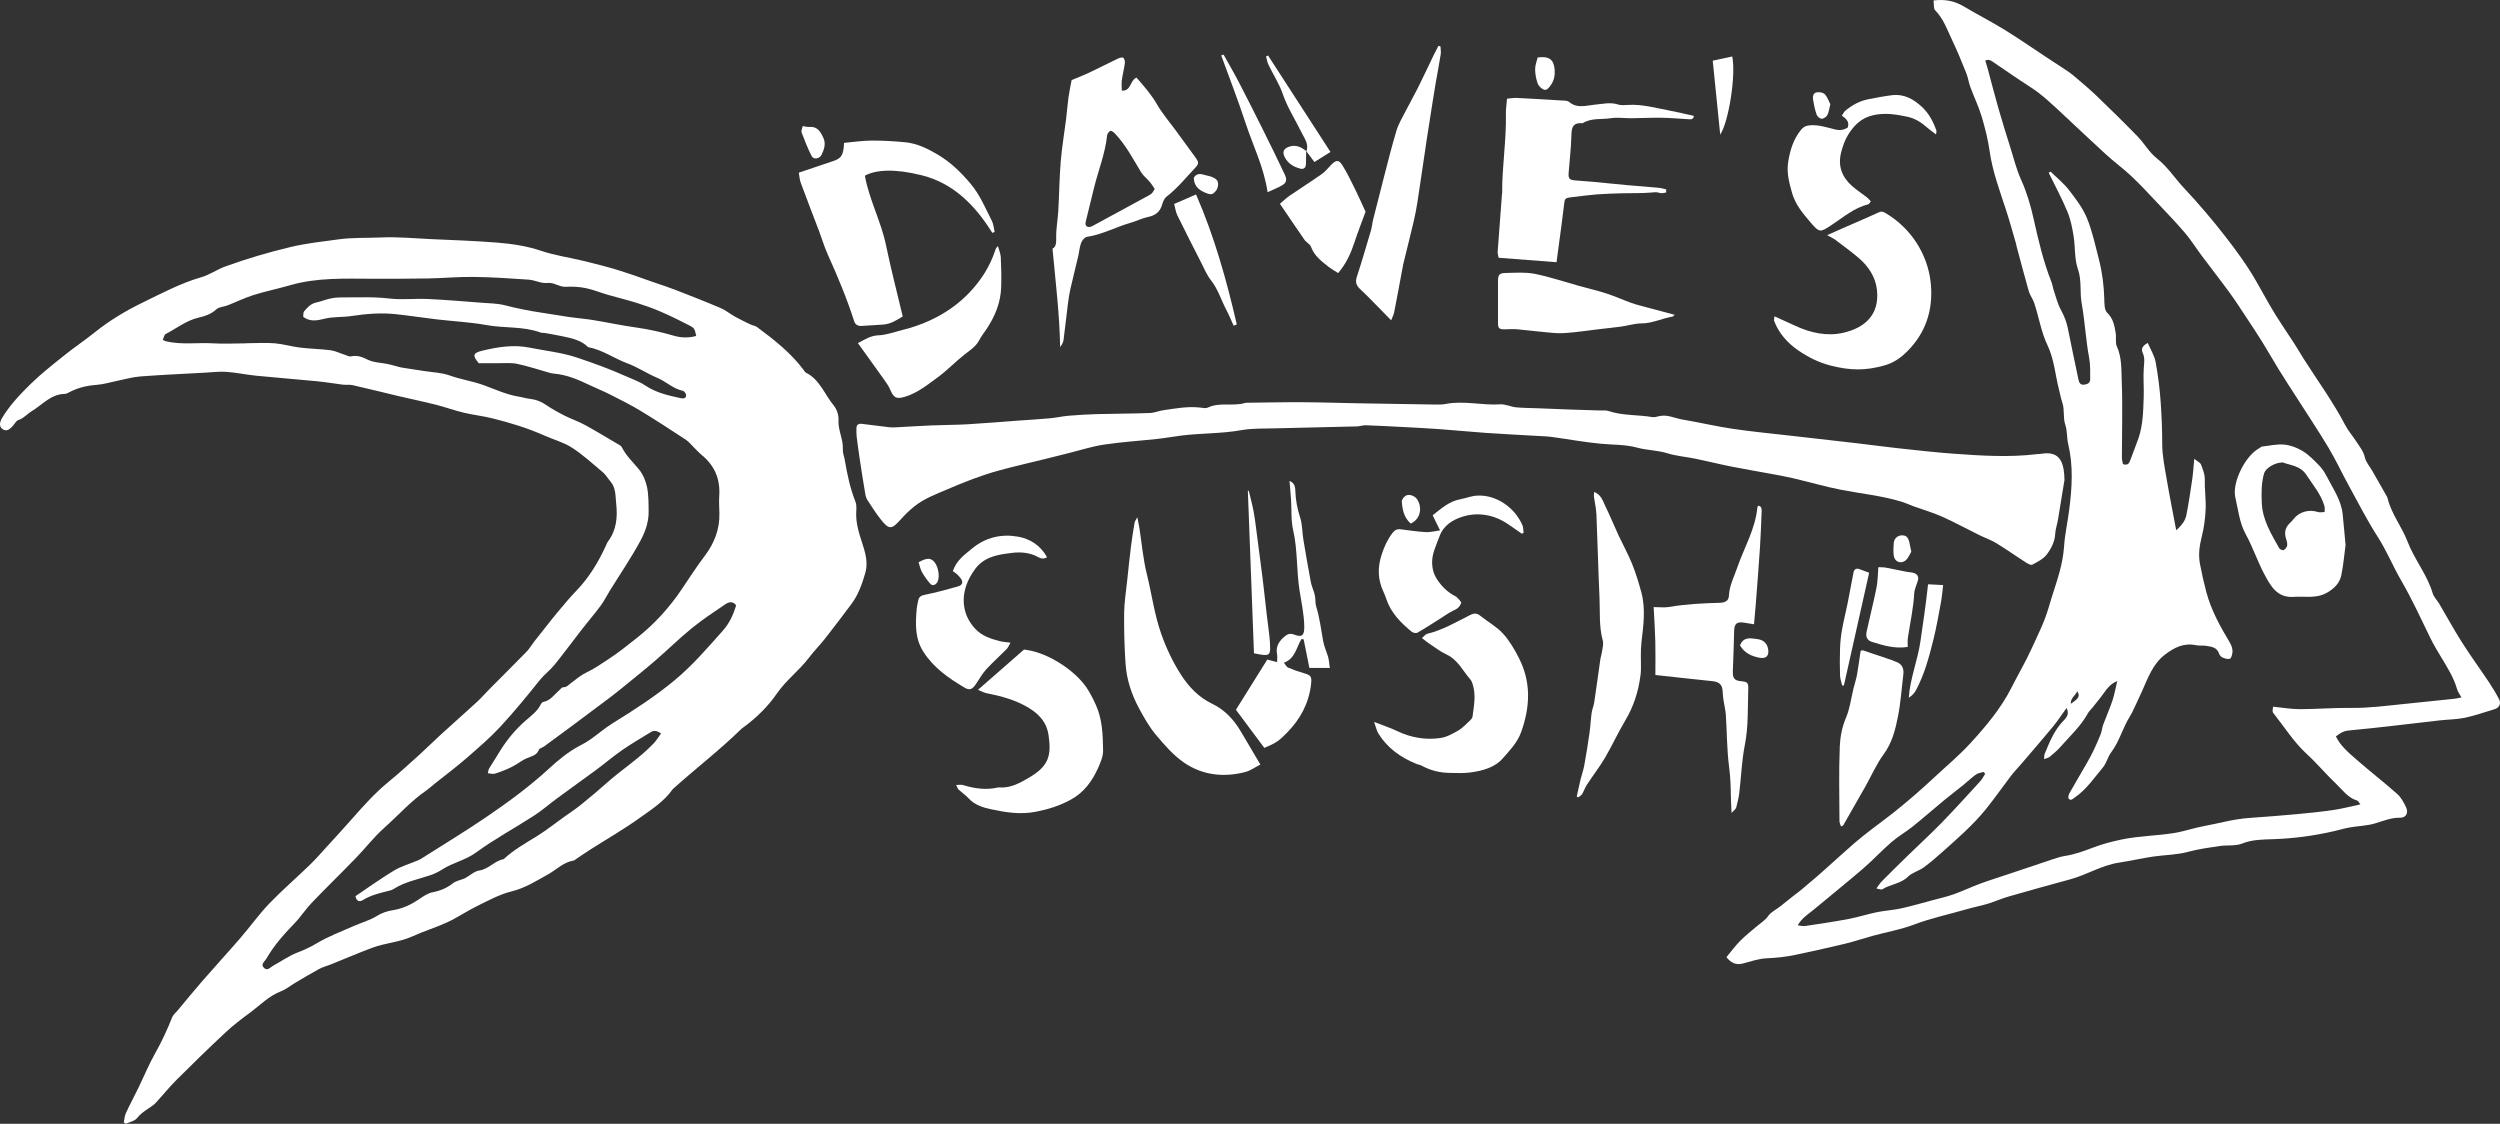 <svg width="6358" height="2858" viewBox="0 0 6358 2858" fill="none" xmlns="http://www.w3.org/2000/svg">
    <rect x="0" y="0" width="6358" height="2858" fill="#333333" stroke="none"/>
    <g clip-path="url(#clip0_278_3)">
        <path fill-rule="evenodd" clip-rule="evenodd" d="M314.802 2854.52C316.445 2846.59 316.832 2838.09 320.118 2830.94C330.074 2809.38 341.286 2788.5 351.724 2767.14C366.126 2737.56 378.691 2706.92 394.832 2678.31C411.553 2648.73 425.665 2618.19 438.036 2586.68C440.453 2580.59 446.542 2575.95 450.988 2570.73C472.155 2545.41 492.936 2519.79 514.586 2494.95C546.772 2457.93 580.021 2421.78 612.11 2384.66C636.564 2356.34 658.408 2325.51 684.214 2298.54C717.173 2264.23 753.418 2233.01 787.634 2199.85C803.002 2184.97 817.113 2168.82 831.515 2152.97C852.779 2129.68 874.139 2106.48 894.92 2082.89C923.82 2050.03 952.912 2017.46 986.935 1989.43C1013.51 1967.58 1039.03 1944.38 1064.64 1921.28C1083.78 1903.98 1102.05 1885.61 1121.09 1868.22C1151.63 1840.38 1182.66 1813.02 1213.11 1785.09C1224.32 1774.75 1234.37 1763.05 1245.19 1752.13C1276.51 1720.52 1308.12 1689.3 1339.14 1657.4C1346.58 1649.77 1352 1640.2 1358.57 1631.69C1367.94 1619.61 1377.51 1607.62 1387.08 1595.64C1397.52 1582.49 1407.77 1569.06 1418.69 1556.2C1434.06 1538.03 1449.13 1519.57 1465.66 1502.46C1498.23 1468.82 1521.82 1429.48 1541.15 1387.34C1542.79 1383.86 1543.95 1379.99 1546.27 1377C1568.21 1347.9 1570.82 1314.65 1567.05 1280.15C1565.02 1261.2 1566.47 1241.29 1553.04 1225.15C1546.17 1217.03 1540.67 1207.36 1532.74 1200.69C1507.03 1179.04 1482 1156.04 1453.87 1138.06C1432.22 1124.24 1406.12 1117.47 1382.35 1106.84C1340.88 1088.28 1297.97 1075.42 1253.89 1064.31C1230.02 1058.22 1205.86 1055.61 1182.18 1050.19C1157.63 1044.69 1133.85 1035.7 1109.4 1029.51C1078.18 1021.58 1046.67 1015.11 1015.35 1007.76C975.819 998.386 936.385 988.527 896.853 979.537C888.734 977.701 879.939 979.248 871.53 978.184C849.396 975.478 827.455 971.612 805.322 969.485C753.998 964.459 702.482 960.592 651.159 955.47C625.932 952.956 600.995 947.447 575.768 945.707C557.501 944.45 538.846 946.867 520.386 947.833C465.776 950.83 410.973 953.246 356.46 957.403C336.743 958.949 317.315 964.652 297.791 968.615C280.49 972.095 263.286 977.508 245.791 978.764C220.758 980.601 197.368 986.11 175.331 997.999C171.948 999.836 168.082 1001.77 164.505 1001.77C129.13 1002.35 107.383 1029.8 80.32 1045.94C69.204 1052.51 60.795 1063.73 46.877 1068.17C40.595 1070.2 36.729 1079.29 31.316 1084.7C24.647 1091.27 17.494 1098.23 7.153 1091.76C-1.933 1086.06 -2.223 1075.62 5.219 1063.15C24.744 1030.67 50.743 1003.32 77.323 977.121C104.58 950.347 135.026 926.665 164.892 902.694C190.022 882.589 216.892 864.611 241.925 844.506C279.234 814.638 319.828 790.377 362.549 769.595C411.36 745.817 459.397 720.203 512.17 704.931C533.337 698.841 552.185 685.212 572.965 677.673C627.188 658.051 682.474 641.716 738.727 628.28C779.418 618.614 820.4 614.265 861.574 608.659C897.433 603.729 933.195 605.566 968.957 603.922C1011 601.989 1053.24 606.146 1095.38 608.079C1152.41 610.688 1209.43 612.525 1266.26 617.165C1303.67 620.258 1340.79 625.864 1377.03 638.139C1411.15 649.642 1447.3 654.668 1482.48 663.174C1512.25 670.423 1542.12 677.866 1571.4 686.855C1603.59 696.715 1635.29 708.507 1667.19 719.526C1683.71 725.229 1700.43 730.448 1716.67 736.828C1755.33 751.907 1794.09 766.985 1832.27 783.224C1845.42 788.83 1856.82 798.399 1869.48 805.455C1882.24 812.512 1895.39 818.794 1908.53 825.174C1914.04 827.784 1920.81 828.364 1925.54 831.94C1968.84 864.031 2011.08 897.184 2043.75 940.777C2045.59 943.194 2047.13 946.48 2049.65 947.737C2085.12 965.522 2097.2 1003.32 2120.49 1031.44C2128.23 1040.82 2133.25 1056.09 2132.48 1068.17C2130.84 1094.17 2145.04 1117.08 2143.5 1142.79C2142.92 1151.69 2146.88 1160.77 2148.43 1169.86C2154.52 1206.01 2162.05 1241.77 2175.68 1276.18C2179.74 1286.24 2177.23 1298.99 2177.42 1310.59C2177.62 1327.51 2181.39 1343.36 2186.02 1359.79C2195.01 1391.4 2210.57 1422.43 2200.43 1457.71C2192.4 1485.55 2182.93 1512.42 2165.53 1535.81C2143.5 1565.29 2121.36 1594.67 2098.65 1623.57C2085.31 1640.49 2070.04 1655.86 2056.99 1673.06C2032.34 1705.44 1999.1 1729.8 1975.8 1763.73C1952.8 1797.17 1923.61 1825.49 1890.75 1849.75C1888.91 1851.11 1886.88 1852.27 1885.24 1853.91C1830.92 1907.17 1770.51 1953.47 1713.97 2004.21C1712.81 2005.28 1711.45 2006.15 1710.58 2007.4C1688.93 2038.34 1657.23 2058.34 1627.56 2079.61C1587.16 2108.7 1543.76 2133.54 1501.71 2160.32C1489.05 2168.34 1476.78 2176.94 1464.41 2185.26C1462.47 2186.51 1460.64 2188.35 1458.51 2188.64C1433.09 2192.7 1415.69 2211.45 1394.52 2223.24C1364.47 2239.96 1335.86 2258.43 1301.16 2266.93C1270.52 2274.47 1241.71 2290.42 1213.01 2304.44C1187.49 2316.91 1163.91 2333.24 1138.2 2345.23C1109.01 2358.76 1077.89 2368.04 1048.6 2381.47C1016.32 2396.26 980.749 2397.91 948.08 2409.89C912.221 2423.13 877.136 2438.41 841.664 2452.61C831.708 2456.58 821.173 2459.19 811.798 2464.21C790.92 2475.52 770.526 2487.8 750.132 2499.88C738.244 2506.84 727.419 2516.12 714.757 2520.95C683.731 2532.84 661.307 2556.62 635.501 2575.66C613.947 2591.51 592.489 2607.94 572.965 2626.21C530.921 2665.46 489.746 2705.57 449.055 2746.17C430.111 2765.01 413.486 2786.09 395.219 2805.61C390.096 2811.02 383.33 2814.99 377.048 2819.24C366.319 2826.39 356.267 2833.64 347.858 2844.18C341.962 2851.52 329.494 2853.46 319.925 2857.9C318.185 2856.74 316.445 2855.58 314.609 2854.42L314.802 2854.52ZM1218.9 924.345C1219.77 925.119 1217.84 923.862 1216.39 922.122C1201.12 903.854 1203.15 897.474 1226.64 891.868C1266.26 882.396 1305.8 875.823 1346.87 884.136C1386.7 892.158 1427 896.121 1466.34 909.073C1509.35 923.282 1551.59 938.844 1592.86 957.306C1609 964.555 1626.11 970.355 1640.61 980.117C1668.15 998.773 1699.37 1005.73 1730.88 1012.59C1737.36 1013.95 1744.7 1013.66 1745.09 1005.54C1745.28 1001.67 1740.26 994.616 1736.49 993.843C1711.74 988.72 1694.06 970.258 1671.73 960.979C1645.63 950.153 1622.53 934.011 1595.47 924.056C1561.93 911.683 1532.06 889.548 1495.82 882.879C1477.26 864.417 1452.71 859.971 1428.64 854.848C1414.53 851.852 1400.32 849.435 1386.12 846.922C1382.35 846.245 1378.19 846.922 1374.71 845.665C1330.54 829.427 1283.28 835.033 1237.85 826.817C1195.9 819.181 1152.99 817.151 1110.65 812.222C1075.57 808.065 1040.58 802.556 1005.4 798.883C968.087 795.016 930.875 798.109 893.76 803.716C871.143 807.195 848.139 804.972 825.232 810.578C808.608 814.735 789.277 819.568 771.203 805.842C771.783 801.686 770.72 795.113 773.523 791.73C781.738 781.871 790.437 772.205 804.355 769.305C815.567 766.985 826.296 762.442 837.411 759.833C845.53 757.899 853.939 756.643 862.251 756.45C880.712 755.966 899.173 756.45 917.634 756.16C942.281 755.676 966.541 756.45 991.187 759.253C1023.18 762.926 1055.95 758.866 1088.23 760.413C1133.56 762.442 1178.89 766.405 1224.22 769.885C1244.13 771.432 1264.53 771.432 1283.66 776.265C1313.43 783.901 1343.3 790.183 1373.65 794.63C1398.58 798.303 1423.42 802.749 1448.46 806.422C1468.18 809.225 1488.09 810.675 1507.71 813.865C1543.86 819.761 1579.71 827.59 1616.06 832.617C1649.5 837.256 1681.97 844.506 1714.35 853.978C1731.85 859.101 1751.76 859.778 1770.61 854.365C1766.26 835.806 1766.84 834.743 1752.92 827.494C1728.46 814.735 1703.53 802.652 1678.11 791.73C1658.58 783.321 1638.38 776.265 1617.99 769.885C1594.5 762.539 1570.53 756.933 1546.95 750.07C1527.81 744.561 1509.16 736.731 1489.83 732.768C1473.39 729.385 1456 728.419 1439.18 729.385C1422.26 730.352 1409.6 717.593 1391.72 719.623C1376.55 721.363 1360.5 712.373 1344.65 711.213C1297.87 707.927 1251.09 704.834 1204.21 704.254C1165.84 703.771 1127.37 707.444 1088.9 708.12C1041.83 708.99 994.764 709.087 947.79 708.894C877.039 708.7 806.192 705.414 737.084 725.616C706.541 734.508 675.225 740.694 644.973 750.263C622.452 757.32 600.995 767.952 578.958 776.555C569.292 780.324 556.824 780.518 549.962 786.897C536.72 799.269 520.482 804.199 504.824 807.872C473.412 815.218 448.958 835.226 421.412 849.435C417.546 851.465 416.482 858.908 413.873 864.321C418.705 866.447 420.639 867.704 422.765 868.187C462.586 877.273 503.084 870.797 543.196 873.213C569.872 874.856 596.742 873.31 623.612 873.213C625.932 873.213 628.251 872.827 630.571 872.827C653.478 872.827 676.482 871.183 699.196 873.116C720.556 874.953 741.433 881.429 762.794 883.942C788.697 887.132 814.987 887.422 840.89 890.805C852.876 892.352 864.184 898.248 875.879 901.921C881.678 903.757 888.154 907.527 893.374 906.27C908.258 902.791 921.693 908.01 933.485 914.003C950.013 922.316 967.411 922.122 984.518 925.505C995.537 927.632 1006.36 931.208 1017.28 933.915C1021.73 934.978 1026.37 935.558 1030.91 936.234C1046.76 938.748 1062.71 941.067 1078.56 943.581C1100.41 947.06 1122.35 947.35 1143.9 954.986C1172.41 965.232 1203.05 969.485 1231.37 980.021C1260.85 990.943 1289.56 1004.09 1320.97 1009.02C1330.06 1010.47 1338.85 1013.46 1347.94 1014.43C1362.82 1015.98 1375.77 1021 1388.24 1029.51C1403.22 1039.76 1419.27 1048.65 1435.51 1056.86C1452.42 1065.47 1470.59 1071.46 1487.22 1080.55C1515.63 1096.01 1543.18 1112.93 1571.01 1129.26C1574.78 1131.48 1579.62 1133.8 1581.36 1137.28C1592.18 1158.94 1609.58 1175.17 1624.75 1193.44C1635.1 1205.91 1642.15 1222.73 1645.54 1238.78C1649.69 1258.98 1649.3 1280.24 1649.59 1301.02C1649.98 1326.64 1641.38 1351.38 1630.07 1372.74C1606.2 1417.5 1577.3 1459.54 1550.52 1502.85C1542.89 1515.22 1536.41 1528.56 1527.81 1540.16C1512.44 1560.84 1495.53 1580.46 1479.68 1600.86C1456.58 1630.53 1434.35 1660.88 1410.76 1690.17C1399.26 1704.38 1384.09 1715.5 1372.68 1729.7C1340.11 1770.49 1307.15 1810.8 1271.48 1849.17C1245.77 1876.82 1217.26 1901.08 1189.13 1925.73C1162.17 1949.41 1133.27 1970.87 1105.24 1993.29C1098.09 1999 1091.32 2005.37 1083.78 2010.59C1044.44 2037.76 1012.84 2073.71 977.366 2105.22C951.173 2128.52 929.522 2156.84 905.069 2182.07C868.244 2220.15 830.162 2256.98 793.53 2295.25C777.099 2312.36 764.147 2332.76 747.619 2349.67C721.233 2376.83 696.489 2404.96 677.545 2437.92C673.292 2445.27 661.79 2452.32 671.359 2461.51C680.541 2470.4 688.177 2459.38 695.813 2455.32C716.11 2444.49 735.054 2430.58 756.318 2422.55C773.619 2416.08 789.374 2408.63 805.418 2399.06C834.705 2381.57 867.18 2369.39 898.593 2355.47C918.6 2346.58 940.347 2340.78 958.615 2329.37C971.76 2321.16 985.195 2317 999.403 2314.78C1024.44 2310.82 1045.99 2300.38 1066.58 2286.26C1077.11 2279.02 1088.71 2271.38 1100.79 2269.06C1120.32 2265.29 1137.14 2258.14 1152.5 2245.86C1156.37 2242.77 1161.49 2241.22 1166.23 2239.29C1171.74 2237.07 1177.83 2236 1183.05 2233.2C1195.13 2226.82 1206.24 2215.7 1218.9 2213.87C1243.07 2210.29 1257.76 2189.12 1280.86 2185.06C1306.18 2161.38 1336.24 2144.66 1365.43 2126.58C1389.4 2111.7 1411.63 2094.01 1434.64 2077.58C1448.94 2067.33 1463.63 2057.76 1477.26 2046.74C1499.2 2029.06 1520.85 2010.98 1541.83 1992.23C1581.07 1957.05 1626.2 1928.82 1662.55 1890.45C1669.6 1883.01 1674.82 1874.02 1681.2 1865.41C1671.73 1858.84 1664 1856.42 1655.59 1861.64C1631.42 1876.63 1606.68 1890.74 1583.39 1906.88C1560.09 1923.02 1538.35 1941.58 1515.54 1958.4C1482.87 1982.56 1449.71 2006.05 1417.05 2030.12C1397.42 2044.52 1379.06 2060.76 1358.67 2074C1309.66 2105.71 1257.95 2133.64 1210.88 2167.95C1183.92 2187.67 1152.02 2193.67 1124.96 2211.06C1115.39 2217.15 1104.95 2222.37 1094.22 2225.95C1062.32 2236.58 1028.88 2242.77 1000.08 2261.42C996.89 2263.45 992.927 2264.52 989.254 2265.39C966.251 2271.09 943.344 2276.41 922.66 2289.16C914.058 2294.58 906.422 2291.87 904.005 2279.11C936.385 2257.36 968.087 2234.46 1001.43 2214.35C1019.51 2203.43 1040.58 2197.44 1060.3 2189.12C1063.77 2187.67 1067.35 2186.22 1070.64 2184.19C1126.31 2148.82 1182.76 2114.7 1237.27 2077.58C1292.46 2039.98 1346.39 2000.45 1395.88 1955.02C1420.14 1932.78 1445.46 1911.62 1475.04 1896.25C1484.41 1891.41 1493.79 1886 1502.39 1879.91C1521.14 1866.67 1538.64 1851.3 1558.16 1839.32C1613.06 1805.39 1667.19 1770.49 1716.87 1729.03C1761.81 1691.52 1799.8 1647.25 1838.46 1603.76C1855.37 1584.81 1865.04 1562.87 1872.19 1539.67C1863.68 1527.69 1852.86 1531.26 1844.93 1536.58C1815.74 1556.2 1786.36 1575.73 1759.1 1597.86C1727.01 1623.96 1697.54 1653.34 1666.12 1680.31C1635.77 1706.41 1604.46 1731.35 1573.43 1756.58C1561.54 1766.24 1549.17 1775.42 1536.9 1784.61C1509.35 1805.29 1481.71 1826.07 1454.06 1846.56C1430.77 1863.87 1407.38 1881.17 1383.89 1898.28C1379.54 1901.47 1372.1 1902.82 1370.55 1906.78C1364.66 1922.15 1350.35 1923.41 1338.47 1928.92C1332.96 1931.43 1327.64 1934.43 1322.71 1937.81C1302.9 1951.44 1280.96 1960.62 1258.24 1967.68C1253.41 1969.13 1247.51 1967 1240.55 1966.42C1242.2 1960.24 1242.39 1957.05 1243.84 1954.63C1253.02 1939.55 1262.5 1924.57 1271.87 1909.59C1289.75 1880.78 1311.11 1854.97 1336.73 1832.65C1351.03 1820.18 1366.79 1809.06 1375.39 1791.08C1376.55 1788.57 1379.25 1785.67 1381.67 1785.19C1399.94 1781.71 1409.41 1766.63 1422.07 1755.71C1425.36 1752.9 1428.84 1747.78 1432.12 1747.88C1441.21 1748.07 1445.65 1742.17 1451.65 1737.53C1464.89 1727.48 1477.94 1716.46 1492.82 1709.5C1511.77 1700.71 1528.1 1688.91 1545.31 1677.8C1571.98 1660.69 1596.15 1640.88 1620.79 1621.45C1664.96 1586.46 1702.37 1545.18 1733.88 1498.4C1753.11 1469.89 1771.77 1440.79 1792.55 1413.34C1817 1380.96 1830.53 1345.78 1829.56 1305.08C1829.18 1290.49 1828.21 1275.8 1829.18 1261.2C1831.98 1219.06 1817.97 1184.65 1785.2 1157.68C1778.14 1151.88 1771.96 1144.92 1765.29 1138.54C1758.33 1131.77 1752.24 1123.56 1744.22 1118.34C1705.75 1093.01 1667.09 1067.79 1627.75 1044.01C1602.91 1029.03 1576.72 1016.07 1550.81 1002.93C1534.48 994.616 1517.47 987.947 1500.94 980.021C1471.07 965.715 1440.92 952.57 1407.28 950.057C1403.51 949.767 1399.84 948.703 1396.17 947.64C1369.3 940.101 1342.72 931.112 1315.46 925.409C1300 922.122 1283.37 923.862 1267.23 923.669C1252.25 923.476 1237.17 923.669 1219.19 923.669L1218.9 924.345Z" fill="white"/>
        <path fill-rule="evenodd" clip-rule="evenodd" d="M4390.61 2434.44C4402.69 2419.85 4413.03 2405.44 4425.4 2393.07C4439.32 2379.06 4454.98 2366.68 4470.15 2353.93C4479.43 2346.19 4489.48 2340.1 4496.93 2329.47C4504.08 2319.32 4517.13 2313.23 4527.37 2305.21C4537.71 2297.19 4547.77 2288.87 4558.01 2280.76C4565.74 2274.67 4573.77 2268.87 4581.4 2262.58C4594.45 2251.85 4607.21 2240.84 4619.97 2229.91C4627.51 2223.44 4634.95 2216.77 4642.39 2210.1C4666.94 2188.16 4691.3 2165.92 4716.14 2144.27C4730.06 2132.19 4744.65 2120.88 4759.25 2109.57C4778 2095.07 4797.33 2081.25 4815.88 2066.46C4851.55 2038.05 4886.06 2008.18 4919.4 1976.96C4950.04 1948.15 4982.81 1921.19 5011.03 1890.25C5050.85 1846.66 5089.13 1801.52 5116.09 1747.78C5132.23 1715.59 5150.79 1684.76 5165.77 1651.7C5181.91 1616.23 5199.7 1581.72 5210.43 1544.02C5219.03 1513.67 5230.05 1484 5238.17 1453.45C5243.68 1432.87 5247.83 1411.6 5249.28 1390.43C5251.41 1358.15 5258.66 1326.83 5262.62 1295.03C5269.58 1240.13 5273.06 1184.74 5259.91 1129.75C5256.05 1113.6 5257.69 1095.91 5252.47 1080.35C5246.19 1061.7 5251.21 1042.37 5244.93 1024C5241.36 1013.47 5239.42 1002.35 5236.62 991.62C5226.76 953.827 5224.44 914.1 5207.33 878.336C5190.61 843.346 5185.3 804.973 5172.73 768.822C5169.45 759.253 5162.58 750.844 5159.78 741.178C5148.76 702.708 5138.71 663.948 5128.27 625.381C5127.88 623.931 5127.88 622.288 5127.5 620.838C5118.9 591.551 5110.97 561.973 5101.4 532.975C5085.36 484.066 5067.38 435.93 5060.03 384.411C5055.78 354.737 5048.43 325.256 5039.83 296.549C5032.1 270.934 5020.31 246.576 5011.03 221.445C5006.78 209.942 5005.23 197.474 5000.69 186.068C4989.28 157.747 4977.78 129.426 4964.64 101.878C4952.17 75.684 4942.79 47.846 4921.62 26.195C4916.98 21.458 4918.72 10.536 4917.37 1.16C4945.79 -2.32 4970.24 2.03 4993.73 16.045C5027.85 36.44 5063.32 54.419 5097.15 75.201C5131.75 96.369 5165.1 119.663 5199.02 141.992C5217 153.881 5235.07 165.576 5253.05 177.465C5259.43 181.718 5265.91 185.875 5271.8 190.901C5291.52 207.816 5311.72 224.345 5330.47 242.323C5366.43 276.83 5401.99 311.627 5436.69 347.391C5453.7 364.886 5466.08 387.794 5485.02 402.583C5512.86 424.235 5531.12 453.619 5554.61 478.557C5591.34 517.607 5626.14 558.59 5659 600.83C5688.19 638.333 5716.51 677.093 5739.8 718.367C5750.82 737.892 5762.03 757.997 5773.24 777.522C5792.38 810.965 5814.8 842.573 5835.68 875.05C5843.51 887.326 5850.76 899.988 5858.59 912.264C5894.35 968.519 5933.79 1022.45 5964.71 1081.8C5972.35 1096.4 5983.66 1108.96 5992.55 1122.88C6000.67 1135.64 6010.63 1146.95 6014.2 1163C6016.91 1175.08 6026.38 1185.71 6032.86 1196.92C6045.03 1218.28 6057.21 1239.74 6069.39 1261.1C6070.55 1263.13 6071.71 1265.16 6072.19 1267.39C6081.86 1307.31 6108.44 1339.49 6122.74 1377.09C6140.24 1422.91 6172.71 1461.09 6186.73 1508.65C6189.63 1518.51 6198.13 1526.53 6203.64 1535.71C6222.68 1568 6240.57 1601.05 6260.67 1632.66C6282.9 1667.65 6307.45 1701.29 6330.45 1735.79C6339.73 1749.81 6348.53 1764.31 6356.07 1779.29C6361.48 1790.12 6355.29 1800.46 6343.6 1803.84C6318.76 1811.09 6294.21 1820.08 6268.89 1825.4C6248.01 1829.75 6226.16 1829.65 6204.8 1832.07C6163.73 1836.61 6122.74 1841.73 6081.67 1846.37C6048.03 1850.14 6014.49 1854.01 5980.76 1857C5964.14 1858.45 5957.85 1859.81 5940.55 1872.66C5952.34 1897.12 5973.03 1914.32 5992.84 1931.62C6026.86 1961.4 6062.72 1989.14 6096.55 2019.1C6106.41 2027.9 6113.47 2040.85 6119.17 2053.12C6125.64 2067.24 6119.17 2079.8 6104.09 2079.61C6080.8 2079.22 6060.79 2088.02 6039.43 2094.3C6019.52 2100.2 5998.06 2100.49 5977.47 2104.06C5963.94 2106.38 5950.8 2110.25 5937.36 2113.44C5885.84 2125.52 5833.94 2132.38 5780.78 2134.22C5755.07 2135.09 5728.01 2134.99 5702.11 2145.34C5685 2152.1 5664.02 2148.82 5644.98 2151.62C5618.4 2155.58 5591.44 2159.16 5565.53 2166.21C5536.34 2174.24 5506.48 2174.04 5477 2178.3C5447.42 2182.65 5418.33 2189.32 5388.75 2193.86C5344.78 2200.53 5306.98 2224.98 5264.75 2236.39C5212.17 2250.6 5159.78 2265.19 5107.49 2280.27C5089.8 2285.39 5072.89 2293.03 5055.3 2298.44C5038.38 2303.57 5020.89 2306.76 5003.97 2311.69C4958.45 2324.93 4912.06 2334.59 4867.4 2351.51C4834.06 2364.17 4798.29 2370.26 4763.69 2379.73C4739.33 2386.4 4715.46 2394.52 4691.01 2400.42C4649.25 2410.47 4607.31 2419.65 4565.26 2428.55C4541.29 2433.67 4517.13 2436.09 4492.48 2437.15C4472.18 2438.02 4452.18 2445.36 4432.17 2450.49C4413.9 2455.22 4401.43 2447.78 4390.8 2434.35L4390.61 2434.44ZM5210.62 439.12C5212.17 438.25 5213.62 437.38 5215.07 436.51C5230.72 451.879 5248.31 465.894 5261.65 483.1C5279.05 505.524 5296.93 528.916 5307.56 554.82C5321.39 588.457 5328.92 624.898 5338.11 660.371C5346.52 693.139 5350.67 726.582 5351.64 760.51C5351.93 772.399 5351.73 788.347 5358.79 795.113C5374.45 809.999 5377.44 828.074 5380.63 846.826C5382.57 858.135 5379.18 871.184 5383.63 881.043C5396.58 909.557 5394.84 940.101 5396 969.485C5398.52 1034.25 5396.39 1099.1 5396.39 1163.96C5396.39 1169.76 5398.23 1175.46 5399.09 1180.39C5411.08 1184.36 5414.75 1178.56 5417.75 1170.34C5424.42 1151.69 5432.05 1133.42 5438.53 1114.67C5450.23 1080.64 5450.61 1045.07 5451.87 1009.7C5452.74 985.241 5450.32 960.689 5452.06 936.428C5452.93 923.186 5455.35 910.62 5449.55 897.958C5444.33 886.552 5449.26 879.206 5462.21 872.15C5469.36 888.969 5479.22 904.338 5482.22 920.866C5488.6 955.567 5492.95 990.847 5495.27 1026.03C5497.59 1060.34 5498.94 1094.75 5498.94 1129.26C5498.94 1159.32 5505.41 1189.48 5510.44 1219.35C5517.69 1262.07 5526.29 1304.5 5534.6 1348.77C5549.68 1334.66 5557.7 1324.13 5560.6 1308.95C5566.31 1279.57 5570.85 1249.89 5575.1 1220.22C5577.52 1203.98 5578.49 1187.45 5580.42 1166.96C5588.73 1173.63 5595.59 1176.43 5597.43 1181.17C5602.07 1193.15 5607.48 1206.11 5607.19 1218.48C5606.51 1244.48 5610.57 1270.19 5609.32 1296.48C5608.16 1319.68 5605.26 1341.91 5599.65 1364.14C5593.85 1387.34 5590.28 1409.77 5595.01 1434.51C5599.56 1458.58 5604.87 1482.07 5611.15 1505.75C5623.43 1551.76 5645.85 1592.35 5669.82 1632.37C5675.53 1641.84 5678.62 1650.06 5677.46 1659.92C5676.78 1665.52 5674.56 1674.13 5670.98 1675.29C5665.57 1677.12 5657.93 1674.61 5652.04 1672C5648.27 1670.36 5644.69 1665.91 5643.34 1661.95C5638.22 1646.29 5624.59 1644.84 5611.83 1642.62C5602.94 1641.07 5593.47 1642.71 5584.67 1640.88C5553.64 1634.21 5528.9 1647.16 5505.7 1665.04C5474.97 1688.62 5462.69 1724.1 5447.71 1757.64C5441.14 1772.33 5434.37 1786.83 5427.51 1801.33C5424.23 1808.29 5420.94 1815.25 5416.88 1821.72C5398.42 1850.91 5390.3 1885.33 5369.13 1913.36C5360.53 1924.76 5357.34 1940.52 5348.35 1951.44C5326.02 1978.31 5306.21 2007.79 5276.73 2028.09C5271.61 2031.57 5266.49 2037.56 5261.07 2031.09C5259.04 2028.67 5260.78 2021.23 5263.01 2017.26C5277.7 1991.26 5293.07 1965.65 5307.85 1939.74C5314.23 1928.72 5320.23 1917.42 5325.64 1905.82C5331.82 1892.77 5337.62 1879.62 5342.84 1866.19C5345.55 1859.03 5345.94 1851.01 5348.55 1843.86C5356.18 1823.08 5365.27 1802.88 5372.32 1781.9C5377.35 1767.02 5379.96 1751.26 5384.6 1732.02C5367.49 1739.37 5359.47 1749.91 5351.44 1761.22C5342.26 1774.36 5331.82 1786.64 5321.87 1799.2C5318 1804.04 5313.17 1808.19 5310.27 1813.51C5292.2 1846.76 5264.17 1871.89 5239.71 1899.92C5231.69 1909.1 5222.12 1916.93 5212.75 1924.76C5209.65 1927.37 5204.92 1927.95 5198.54 1930.46C5199.12 1924.38 5198.63 1920.51 5199.99 1917.32C5212.46 1887.07 5224.54 1856.52 5248.22 1832.55C5256.53 1824.14 5263.1 1815.25 5255.66 1800.56C5243.48 1817.37 5232.95 1833.61 5220.67 1848.5C5193.8 1880.98 5166.16 1912.87 5138.71 1944.87C5130.78 1954.15 5122.08 1962.94 5114.64 1972.7C5092.9 2001.22 5072.5 2030.7 5049.98 2058.54C5017.41 2098.55 4978.46 2132.38 4940.08 2166.5C4924.62 2180.23 4908.96 2193.96 4892.14 2206.13C4879.87 2215.03 4863.25 2218.99 4852.71 2229.33C4834.06 2247.79 4807.86 2248.57 4787.18 2261.62C4784.57 2263.26 4779.16 2260.75 4772 2259.59C4777.9 2251.76 4781.38 2245.76 4786.12 2241.03C4807.19 2219.76 4828.55 2198.79 4849.91 2177.91C4878.9 2149.59 4908.87 2122.24 4937.19 2093.24C4970.72 2058.83 5002.91 2023.16 5035.39 1987.78C5040.7 1982.08 5044.28 1974.73 5048.63 1968.16C5047.37 1966.52 5046.11 1964.88 5044.95 1963.14C5038.38 1965.26 5030.75 1965.94 5025.33 1969.71C5014.12 1977.63 5004.26 1987.4 4993.53 1996.1C4976.91 2009.53 4959.71 2022.48 4943.18 2036.11C4916.6 2058.05 4890.79 2080.87 4863.83 2102.42C4846.52 2116.24 4826.9 2127.26 4810.28 2141.76C4785.54 2163.22 4763.21 2187.48 4738.37 2208.84C4697.1 2244.41 4654.47 2278.53 4612.62 2313.43C4598.61 2325.12 4582.27 2334.69 4572.03 2353.35C4579.18 2354.02 4585.27 2355.86 4590.87 2354.99C4627.8 2349.48 4664.81 2344.07 4701.54 2337.11C4725.71 2332.56 4749.19 2324.83 4773.26 2319.9C4793.56 2315.75 4814.43 2314.78 4834.54 2310.33C4862.09 2304.24 4889.25 2296.32 4916.6 2288.97C4934.38 2284.23 4952.46 2280.18 4969.66 2273.99C4991.89 2266.06 5013.35 2255.72 5035.48 2247.5C5059.07 2238.81 5083.13 2231.36 5107.01 2223.34C5145.48 2210.39 5183.94 2197.34 5222.41 2184.68C5231.98 2181.49 5241.65 2178.39 5251.5 2176.85C5276.05 2173.08 5298.86 2164.86 5321.97 2155.97C5345.94 2146.79 5371.16 2140.12 5396.39 2134.9C5439.88 2125.91 5484.63 2125.62 5528.61 2118.66C5554.51 2114.5 5578.87 2105.71 5604.39 2101.07C5642.76 2094.11 5680.26 2082.99 5719.5 2080.29C5759.9 2077.48 5800.31 2074.29 5840.61 2070.62C5871.93 2067.72 5903.24 2064.53 5934.37 2059.99C5956.6 2056.7 5978.44 2050.9 6002.99 2045.68C5998.54 2040.27 5997.19 2036.6 5994.87 2036.02C5971.19 2029.15 5957.76 2009.14 5941.23 1993.49C5915.71 1969.22 5893 1941.87 5867.09 1918.09C5833.27 1887.07 5809.3 1848.3 5781.17 1812.93C5778.17 1809.16 5780.78 1800.94 5780.78 1797.27C5805.24 1799.69 5827.27 1803.55 5849.21 1803.55C5892.42 1803.55 5935.53 1799.69 5978.73 1800.36C6024.74 1801.04 6069.87 1794.76 6115.4 1790.21C6157.35 1785.96 6199.29 1781.61 6241.24 1777.16C6246.46 1776.58 6251.58 1775.33 6259.99 1773.68C6255.64 1765.66 6250.91 1759.77 6248.97 1753.1C6240.76 1723.91 6224.81 1698.77 6209.44 1673.16C6199.58 1656.63 6189.44 1640.2 6181.03 1622.9C6157.06 1573.6 6134.25 1523.82 6106.6 1476.17C6085.63 1439.92 6069.87 1400.87 6046.97 1365.21C6020.58 1324.13 5998.25 1280.34 5974.77 1237.52C5956.69 1204.66 5940.94 1170.44 5921.7 1138.35C5895.03 1093.79 5866.03 1050.58 5838.1 1006.8C5823.6 984.178 5808.91 961.656 5794.8 938.748C5780.78 916.033 5767.64 892.642 5753.53 869.927C5740.96 849.725 5727.91 829.91 5714.77 810.095C5700.37 788.347 5686.25 766.309 5670.89 745.141C5647.5 713.05 5622.95 681.733 5599.17 649.932C5585.06 631.084 5572.59 610.882 5557.41 593C5534.89 566.516 5510.63 541.385 5486.76 516.06C5465.11 493.055 5443.65 469.857 5420.75 448.206C5400.06 428.777 5376.96 411.959 5355.99 392.82C5319.65 359.763 5284.17 325.643 5248.12 292.296C5220.67 266.874 5194.09 240.68 5162.1 220.382C5131.75 201.147 5102.46 180.075 5072.5 160.163C5065.83 155.717 5059.26 148.951 5048.92 154.171C5051.43 162.58 5054.04 170.409 5056.17 178.432C5064.77 210.329 5072.79 242.323 5081.97 274.124C5092.12 309.501 5103.14 344.685 5114.16 379.868C5122.08 405.289 5128.46 431.387 5139.39 455.455C5154.08 487.933 5164.13 521.57 5171.77 555.98C5184.04 610.786 5196.6 665.398 5217.48 717.787C5220 724.166 5220.67 731.222 5222.89 737.795C5228.5 754.517 5232.66 772.109 5240.97 787.477C5249.09 802.363 5255.27 817.248 5258.66 833.68C5267.55 878.046 5276.92 922.219 5286.2 966.489C5287.75 974.028 5291.52 979.441 5300.41 978.281C5308.72 977.218 5315.97 973.932 5315.78 964.266C5315.49 946.674 5316.55 928.696 5313.36 911.587C5304.57 864.998 5302.44 817.538 5294.03 770.949C5288.91 742.338 5294.71 713.534 5284.56 684.439C5275.38 658.342 5278.08 628.184 5273.54 600.25C5270.16 579.275 5266 557.72 5257.79 538.195C5243.77 504.558 5226.37 472.274 5210.33 439.41L5210.62 439.12ZM5282.92 1757.64C5278.76 1768.66 5265.42 1775.04 5266.49 1790.02C5287.85 1775.04 5289.97 1771.07 5282.92 1757.64Z" fill="white"/>
        <path fill-rule="evenodd" clip-rule="evenodd" d="M5250.15 1221.96C5245.8 1248.83 5239.91 1285.37 5233.82 1321.81C5231.79 1333.89 5227.44 1345.87 5226.76 1357.96C5225.79 1377.48 5216.81 1394.4 5206.46 1408.8C5197.76 1420.88 5182.2 1428.71 5168.38 1436.15C5164.61 1438.18 5155.82 1432.87 5150.31 1429.29C5125.76 1413.53 5102.08 1396.62 5077.14 1381.44C5063.51 1373.13 5047.95 1367.91 5033.55 1360.76C5001.94 1345.2 4970.92 1328.19 4938.73 1313.78C4915.63 1303.44 4891.08 1296.48 4867.3 1287.88C4856.67 1284.01 4846.33 1279.08 4835.6 1275.8C4786.02 1260.72 4734.5 1255.69 4683.86 1245.93C4642.39 1237.91 4601.8 1226.02 4560.62 1216.35C4541.29 1211.81 4521.77 1208.33 4502.34 1204.75C4469.09 1198.57 4435.65 1193.06 4402.4 1186.39C4372.24 1180.39 4342.47 1172.85 4312.32 1166.67C4288.35 1161.74 4263.6 1159.9 4240.41 1152.75C4215.18 1144.92 4188.79 1145.31 4163.76 1138.44C4132.83 1130.04 4101.13 1131.49 4069.81 1128.39C4028.44 1124.43 3987.46 1116.79 3946.19 1111.19C3934.01 1109.54 3921.64 1109.35 3909.37 1108.58C3865.49 1105.97 3821.6 1103.94 3777.72 1100.84C3738.77 1098.14 3699.92 1094.17 3660.97 1091.37C3628.01 1088.96 3594.95 1087.41 3561.99 1085.67C3532.51 1084.12 3503.03 1082.48 3473.55 1081.51C3466.21 1081.22 3458.77 1084.22 3451.32 1084.41C3382.02 1086.15 3312.82 1087.51 3243.52 1089.34C3214.33 1090.12 3184.65 1088.96 3156.24 1094.08C3106.17 1103.07 3055.43 1101.42 3005.26 1107.61C2984.68 1110.22 2964.19 1113.99 2943.5 1116.21C2898.37 1121.14 2853.03 1123.95 2808.19 1130.62C2777.93 1135.16 2748.36 1144.73 2718.49 1152.17C2698.39 1157.2 2678.38 1162.32 2658.28 1167.25C2619.61 1176.82 2580.76 1185.61 2542.29 1196.05C2496.48 1208.52 2452.31 1225.92 2408.72 1244.67C2379.82 1257.04 2350.14 1268.06 2325.3 1287.88C2312.83 1297.83 2301.33 1309.24 2290.6 1321.13C2267.21 1347.23 2261.22 1347.81 2239.18 1319.97C2227.3 1304.89 2217.05 1288.56 2206.52 1272.51C2203.62 1268.06 2201.68 1262.65 2200.81 1257.53C2195.69 1227.27 2190.86 1196.92 2186.31 1166.48C2183.42 1147.63 2180.9 1128.68 2178.58 1109.64C2177.81 1102.78 2178.1 1095.72 2178.1 1088.86C2178.1 1079.58 2184.09 1076.97 2191.92 1077.94C2215.41 1080.74 2238.89 1083.93 2262.38 1086.64C2268.37 1087.31 2274.66 1086.93 2280.75 1086.64C2310.52 1085.09 2340.19 1083.06 2369.96 1081.9C2400.5 1080.64 2431.04 1080.74 2461.59 1079C2504.6 1076.49 2547.61 1072.72 2590.62 1069.62C2617.3 1067.69 2644.07 1066.24 2670.74 1063.73C2686.69 1062.28 2702.35 1058.6 2718.3 1057.25C2741.98 1055.22 2765.85 1053.87 2789.63 1053.19C2834.38 1052.03 2879.13 1052.03 2923.88 1050.39C2935.77 1050 2947.47 1044.88 2959.45 1043.14C2990.48 1038.69 3021.5 1032.8 3053.21 1036.66C3059.29 1037.44 3066.54 1038.98 3071.57 1036.66C3102.31 1021.87 3136.23 1034.34 3167.35 1024.58C3168.13 1024.39 3168.9 1024.29 3169.67 1024.29C3217.32 1023.81 3265.07 1022.65 3312.72 1022.94C3359.6 1023.13 3406.38 1024.87 3453.26 1025.64C3518.69 1026.8 3584.13 1027.87 3649.46 1028.83C3658.65 1028.93 3668.12 1029.12 3677.11 1027.29C3723.31 1018.3 3769.22 1031.44 3815.42 1028.35C3828.56 1027.48 3842 1034.54 3855.43 1035.89C3873.8 1037.73 3892.36 1037.53 3910.82 1038.31C3936.91 1039.37 3963.11 1040.43 3989.2 1041.4C4015.4 1042.37 4041.49 1043.04 4067.69 1043.91C4075.42 1044.2 4083.63 1042.95 4090.69 1045.27C4126.93 1057.44 4165.21 1054.45 4202.13 1060.73C4207.83 1061.7 4214.31 1059.57 4220.21 1058.22C4240.89 1053.67 4259.35 1063.73 4278.87 1067.01C4321.4 1074.07 4363.45 1084.22 4406.07 1090.5C4456.33 1097.94 4507.07 1102.68 4557.53 1108.48C4612.62 1114.76 4667.81 1120.95 4722.9 1127.33C4757.22 1131.29 4791.33 1136.12 4825.65 1139.8C4872.91 1144.92 4920.17 1150.33 4967.54 1153.81C5038.38 1158.94 5109.33 1163.58 5180.27 1154.97C5184.14 1154.49 5188 1154.68 5191.77 1154.01C5240.49 1145.98 5249.67 1177.78 5250.44 1222.15L5250.15 1221.96Z" fill="white"/>
        <path fill-rule="evenodd" clip-rule="evenodd" d="M2725.16 203.756C2739.56 197.763 2754.45 192.06 2768.95 185.294C2793.79 173.502 2818.24 160.936 2842.98 149.047C2847.24 147.018 2854.29 144.988 2856.8 147.018C2859.99 149.531 2861.35 156.49 2860.67 161.13C2858.74 175.532 2854.97 189.741 2853.03 204.143C2851.87 212.359 2852.84 220.865 2852.84 230.434C2876.91 232.657 2873.33 204.239 2890.34 197.377C2909.19 218.932 2927.94 240.196 2942.54 265.521C2956.26 289.299 2974.53 310.37 2990.86 332.699C3007.1 354.93 3023.34 377.065 3039.48 399.296C3049.73 413.409 3049.63 416.212 3037.55 429.067C3014.54 453.618 2993.18 479.813 2966.22 500.595C2960.9 504.751 2957.71 512.967 2955.68 519.926C2950.46 538.291 2939.06 547.764 2920.31 551.63C2904.84 554.82 2890.34 562.263 2875.17 566.612C2837.76 577.341 2803.16 596.576 2764.02 602.473C2758.41 603.343 2751.84 611.559 2749.52 617.745C2745.46 628.377 2744.78 640.266 2742.17 651.479C2735.5 679.896 2728.25 708.12 2721.87 736.538C2718.97 749.297 2717.24 762.346 2715.59 775.298C2711.82 805.166 2708.73 835.033 2704.77 864.804C2703.9 870.99 2700.51 876.886 2696.16 882.589C2694.72 799.269 2684.57 717.303 2676.74 632.437C2686.4 627.604 2686.31 616.488 2686.11 603.149C2685.82 581.014 2690.17 558.783 2691.43 536.551C2693.84 494.408 2694.23 452.072 2697.71 410.025C2700.61 374.358 2706.8 338.981 2711.24 303.411C2713.56 285.143 2714.72 266.681 2717.24 248.509C2719.17 234.107 2722.36 219.801 2725.35 203.756H2725.16ZM2936.64 480.586C2932.48 474.4 2929.1 468.407 2924.75 463.284C2917.31 454.488 2907.55 447.239 2901.75 437.573C2881.35 403.839 2863.09 368.752 2835.83 339.851C2832.74 336.565 2827.13 332.022 2824.13 332.892C2820.37 334.052 2816.11 339.948 2815.63 344.201C2810.89 390.114 2793.4 432.837 2782.48 477.203C2775.32 506.007 2768.08 534.812 2761.21 563.713C2758.7 574.538 2764.6 579.565 2775.32 576.182C2777.55 575.505 2779.48 574.152 2781.51 573.088C2825.2 549.31 2868.98 525.629 2912.67 501.851C2918.08 498.951 2923.69 496.342 2928.42 492.475C2931.71 489.769 2933.55 485.322 2936.64 480.586Z" fill="white"/>
        <path fill-rule="evenodd" clip-rule="evenodd" d="M2523.64 592.227C2480.53 522.923 2425.34 466.184 2344.73 445.886C2274.08 428.101 2226.33 431.967 2199.56 446.853C2210.38 507.554 2240.73 562.939 2253.3 623.641C2265.67 683.473 2281.13 742.724 2295.82 804.779C2280.55 813.962 2264.99 824.498 2244.89 825.561C2227.2 826.431 2209.51 827.591 2191.92 828.847C2182.25 829.524 2175.3 826.237 2172.2 816.572C2153.55 758.093 2129.68 701.741 2104.55 645.776C2096.14 626.927 2090.34 606.919 2082.99 587.587C2067.53 546.701 2051.58 506.008 2036.5 464.928C2033.5 456.808 2033.12 447.722 2031.57 439.12C2062.89 428.584 2091.01 419.015 2119.24 409.542C2140.11 402.486 2145.14 394.657 2146.59 363.34C2169.5 361.31 2192.89 357.733 2216.28 357.54C2244.69 357.347 2273.21 359.087 2301.53 361.696C2331.97 364.596 2358.94 377.742 2385.13 393.304C2417.61 412.635 2443.61 437.863 2468.06 466.861C2492.51 495.762 2505.95 529.399 2522.57 561.876C2526.83 570.189 2527.31 580.531 2529.53 589.907C2527.5 590.68 2525.57 591.454 2523.54 592.227H2523.64Z" fill="white"/>
        <path fill-rule="evenodd" clip-rule="evenodd" d="M4237.41 489.672C4232 490.156 4225.81 492.476 4221.27 490.736C4212.76 487.546 4205.22 489.189 4196.72 489.866C4173.33 491.799 4149.75 490.832 4126.26 491.509C4103.93 492.186 4081.6 492.766 4059.37 494.505C4038.69 496.149 4018.2 499.145 3997.61 501.465C3979.54 503.591 3979.44 504.655 3977.51 522.053C3973.64 556.367 3968.71 590.584 3964.17 624.801C3962.33 638.43 3960.5 652.059 3958.56 666.848C3908.98 662.981 3860.94 659.308 3811.36 655.539C3810.49 650.706 3808.56 645.583 3808.85 640.653C3812.33 591.551 3816.1 542.448 3819.86 493.346C3819.86 492.572 3820.35 491.799 3820.35 491.122C3819.77 423.945 3831.17 357.347 3829.82 290.169C3829.53 277.99 3831.46 265.715 3832.62 251.023C3841.23 250.249 3849.34 248.703 3857.37 249.089C3894.96 250.926 3932.66 253.149 3970.26 255.469C3977.12 255.855 3985.92 255.275 3990.36 259.142C4011.14 276.83 4034.53 268.131 4056.57 266.101C4076.29 264.361 4095.33 259.335 4115.24 265.811C4122.88 268.324 4131.86 267.358 4140.08 266.875C4176.81 264.555 4211.8 274.897 4247.17 281.47C4267.28 285.24 4287.19 290.169 4307.87 294.712C4306.61 304.571 4299.85 303.508 4294.05 303.218C4270.95 301.962 4247.95 299.738 4224.85 299.448C4199.62 299.062 4174.39 300.512 4149.17 300.705C4131.67 300.898 4113.79 297.902 4096.68 300.608C4072.71 304.378 4046.91 299.352 4024.77 313.464C3996.26 310.854 3996.74 329.413 3996.16 349.904C3995.29 379.772 3991.52 409.446 3989.4 439.217C3988.33 454.102 3991.04 457.292 4005.15 458.742C4019.75 460.192 4034.34 460.868 4048.93 462.221C4079.38 465.025 4109.73 468.311 4140.18 471.017C4166.27 473.434 4192.37 475.174 4218.37 477.59C4224.85 478.17 4231.13 480.297 4237.6 481.746C4237.51 484.356 4237.41 486.966 4237.22 489.576L4237.41 489.672Z" fill="white"/>
        <path fill-rule="evenodd" clip-rule="evenodd" d="M2892.47 1315.43C2894.79 1327.51 2896.43 1334.66 2897.59 1341.91C2903.78 1381.35 2907.06 1421.46 2916.63 1460.03C2929.2 1510.68 2935.77 1562.68 2953.36 1612.46C2966.31 1649.09 2982.84 1683.79 3003.33 1715.69C3022.86 1746.14 3048.08 1773.3 3082.78 1789.83C3114.48 1804.9 3137.97 1830.13 3155.85 1860.58C3171.7 1887.64 3187.75 1914.61 3205.34 1944.29C3193.45 1950.38 3180.69 1959.85 3166.48 1963.52C3111.78 1977.63 3058.13 1971.54 3011.55 1939.74C2984.29 1921.09 2961.48 1894.7 2939.93 1869.09C2922.92 1848.79 2909.48 1825.01 2896.82 1801.52C2877.78 1766.24 2865.21 1728.16 2862.51 1688.04C2859.61 1645.03 2858.45 1601.92 2858.93 1558.81C2859.22 1531.65 2863.76 1504.49 2866.57 1477.33C2869.66 1448.23 2872.66 1419.24 2876.23 1390.24C2878.74 1369.75 2882.13 1349.35 2885.51 1328.96C2886.09 1325.67 2888.6 1322.77 2892.37 1315.62L2892.47 1315.43Z" fill="white"/>
        <path fill-rule="evenodd" clip-rule="evenodd" d="M2431.62 1996.29C2438.97 1996.29 2444.28 1995.13 2448.73 1996.48C2478.21 2005.57 2507.88 2009.72 2538.43 2002.67C2539.88 2002.28 2541.52 2002.67 2543.06 2002.67C2571.48 2004.31 2595.16 1990.59 2618.07 1977.05C2667.56 1947.77 2674.22 1921.48 2666.59 1868.8C2662.24 1838.64 2644.07 1817.66 2618.55 1801.62C2584.72 1780.45 2547.32 1770.59 2508.85 1762.86C2501.99 1761.51 2495.61 1757.74 2487.2 1754.35C2527.02 1719.56 2564.14 1687.08 2604.25 1651.99C2629.38 1654.79 2656.15 1663.98 2682.15 1678.67C2708.63 1693.65 2732.02 1711.24 2751.93 1734.05C2767.21 1751.55 2777.55 1771.85 2787.02 1792.82C2803.84 1829.84 2804.71 1869.67 2805.38 1908.91C2805.67 1923.31 2799.1 1938.58 2793.01 1952.31C2777.93 1986.24 2757.15 2015.23 2722.94 2033.89C2694.91 2049.16 2666.3 2058.15 2634.89 2064.34C2595.26 2072.17 2558.05 2066.17 2520.64 2058.15C2500.05 2053.7 2479.08 2047.42 2463.62 2030.6C2455.88 2022.19 2446.22 2015.72 2437.81 2007.89C2435.39 2005.57 2434.43 2001.7 2431.62 1996.19V1996.29Z" fill="white"/>
        <path fill-rule="evenodd" clip-rule="evenodd" d="M4646.84 598.027C4662.01 591.261 4674.38 585.655 4686.85 580.242C4717.59 566.806 4748.42 553.661 4778.96 539.742C4786.99 536.069 4791.82 539.839 4797.91 543.512C4859.09 580.338 4901.81 645.196 4909.93 716.82C4916.98 779.165 4902.1 836.194 4860.06 883.363C4842.08 903.565 4821.97 920.963 4792.78 929.276C4745.04 942.808 4706.67 942.615 4656.12 929.856C4625.19 922.026 4598.41 908.301 4573.67 891.386C4546.7 873.021 4524.09 848.083 4512 816.185C4511.04 813.769 4512.39 810.483 4512.87 804.49C4531.92 813.092 4549.12 820.825 4566.23 828.751C4604.99 846.826 4646.93 855.719 4687.72 846.343C4739.91 834.454 4780.8 802.653 4773.45 736.829C4769.78 704.255 4751.51 676.61 4726.09 655.249C4707.34 639.493 4687.53 624.898 4667.91 610.109C4662.49 606.05 4656.02 603.247 4646.84 598.027V598.027Z" fill="white"/>
        <path fill-rule="evenodd" clip-rule="evenodd" d="M3494.72 1836.03C3517.72 1845.02 3535.99 1851.01 3553.2 1859.23C3588.28 1876.05 3625.3 1882.42 3663.29 1876.92C3679.23 1874.6 3694.79 1865.9 3709.1 1857.58C3720.21 1851.11 3729.11 1840.96 3738.68 1832.16C3741.38 1829.65 3744.38 1826.17 3744.86 1822.79C3748.63 1795.34 3754.04 1767.79 3745.34 1740.24C3743.99 1735.89 3742.25 1731.25 3739.35 1727.96C3720.12 1705.83 3707.55 1677.8 3678.56 1664.36C3662.8 1657.11 3648.88 1646.09 3634.29 1636.43C3628.68 1632.76 3623.56 1628.31 3616.31 1622.7C3621.92 1618.06 3625.3 1613.04 3629.55 1611.97C3668.7 1602.5 3703.01 1582.2 3738.29 1564.42C3749.21 1558.91 3755.98 1559.01 3764.97 1566.25C3783.91 1581.53 3806.14 1593.61 3822.28 1611.2C3839 1629.47 3851.95 1651.8 3863.26 1674.13C3894.19 1735.31 3891.58 1797.46 3868.77 1861.35C3858.91 1888.9 3839.49 1908.33 3821.99 1928.53C3801.69 1952.02 3770.18 1960.43 3739.45 1964.49C3721.95 1966.81 3703.98 1966.03 3686.29 1965.65C3661.45 1965.16 3637.67 1959.46 3615.73 1947.28C3611.77 1945.06 3606.84 1944.67 3602.59 1942.93C3562.77 1926.69 3528.84 1902.92 3505.74 1865.9C3501.1 1858.45 3499.36 1849.08 3494.62 1836.13L3494.72 1836.03Z" fill="white"/>
        <path fill-rule="evenodd" clip-rule="evenodd" d="M4472.96 1286.04C4481.46 1288.94 4480.4 1296.58 4480.11 1302.96C4478.95 1332.92 4477.89 1362.98 4475.95 1392.85C4472.67 1441.86 4468.8 1490.86 4465.03 1539.87C4463.87 1554.95 4462.42 1569.93 4460.78 1587.62C4452.08 1586.26 4444.73 1585.1 4437.39 1583.85C4417.67 1580.46 4411 1585.2 4410.23 1604.05C4409.55 1620.96 4409.45 1637.88 4408.87 1654.7C4408.29 1672.29 4407.52 1689.88 4406.94 1707.47C4406.36 1724.97 4411.29 1730.86 4427.43 1732.41C4443.38 1733.96 4446.76 1735.7 4446.18 1752.03C4444.64 1799.69 4446.67 1848.4 4437.48 1894.7C4429.46 1935.1 4428.3 1975.31 4423.47 2015.62C4421.92 2028.48 4418.83 2041.33 4415.45 2053.9C4414.48 2057.57 4410.03 2060.37 4403.75 2067.43C4402.98 2050.8 4402.21 2038.92 4402.01 2027.12C4401.63 2001.8 4400.95 1976.86 4397.57 1951.44C4391.77 1907.56 4392.06 1862.9 4389.25 1818.53C4388.48 1806.45 4385.29 1794.56 4383.55 1782.48C4382.39 1774.94 4381.33 1767.3 4381.13 1759.77C4380.65 1741.69 4373.11 1734.15 4354.84 1732.31C4306.9 1727.39 4258.96 1721.97 4209.96 1716.66C4209.96 1688.53 4210.54 1659.72 4209.77 1630.92C4209.09 1602.7 4207.16 1574.57 4205.61 1543.93C4220.69 1543.93 4233.16 1545.67 4244.85 1543.64C4287.77 1536.1 4331.07 1534.26 4374.47 1533C4388.38 1532.62 4396.41 1527.01 4396.99 1515.22C4398.15 1489.31 4410.13 1466.89 4418.25 1443.31C4435.84 1392.17 4464.64 1344.81 4469.48 1289.33C4469.48 1288.27 4471.41 1287.4 4472.96 1285.95V1286.04Z" fill="white"/>
        <path fill-rule="evenodd" clip-rule="evenodd" d="M4009.98 2025.48C4013.17 2011.37 4016.07 1997.16 4019.46 1983.05C4022.35 1971.16 4026.7 1959.56 4028.93 1947.57C4034.05 1919.54 4038.5 1891.51 4042.56 1863.29C4044.97 1846.57 4045.55 1829.65 4047.87 1812.93C4049.13 1803.94 4053.09 1795.34 4054.44 1786.35C4059.86 1750.49 4064.59 1714.63 4069.72 1678.77C4070.78 1671.13 4073.39 1663.78 4074.45 1656.15C4075.71 1647.06 4078.51 1637.11 4076.19 1628.79C4066.24 1593.13 4069.52 1556.69 4067.88 1520.54C4064.69 1449.88 4063.05 1379.22 4060.05 1308.56C4059.37 1293.29 4055.7 1278.21 4053.67 1263.04C4053.19 1259.65 4053.96 1256.17 4054.35 1251.15C4072.23 1258.2 4076.09 1273.48 4082.47 1286.72C4087.5 1296.96 4092.14 1307.4 4096.78 1317.75C4103.35 1332.44 4109.63 1347.23 4116.4 1361.82C4127.8 1386.08 4140.85 1409.57 4150.81 1434.32C4160.28 1457.61 4167.63 1481.97 4174.2 1506.23C4185.7 1548.57 4179.42 1591.19 4174.49 1633.92C4171.88 1657.02 4173.62 1680.7 4173.23 1704.09C4173.23 1709.31 4172.46 1714.53 4171.78 1719.75C4166.47 1759.77 4154.29 1797.27 4133.41 1832.26C4114.95 1863.19 4100.06 1896.15 4081.8 1927.18C4067.88 1950.76 4050.96 1972.51 4035.98 1995.42C4031.05 2003.06 4028.15 2011.95 4023.42 2019.78C4021.29 2023.26 4016.85 2025.29 4013.37 2027.9C4012.21 2027.12 4011.05 2026.25 4009.89 2025.48H4009.98Z" fill="white"/>
        <path fill-rule="evenodd" clip-rule="evenodd" d="M3663.38 117.924C3663.67 124.593 3665.12 131.456 3664.06 137.835C3660.1 162.773 3655.36 187.614 3651.01 212.456C3648.4 227.534 3646.08 242.613 3643.66 257.692C3638.44 291.039 3633.03 324.386 3628.01 357.83C3620.18 409.736 3612.93 461.641 3604.91 513.45C3602.3 530.559 3598.91 547.667 3594.95 564.583C3586.54 600.346 3577.46 636.013 3568.76 671.68C3567.89 675.45 3567.31 679.316 3566.63 683.086C3559.67 720.01 3553 756.933 3545.75 793.857C3544.5 800.236 3541.21 806.229 3538.02 814.638C3520.62 796.853 3505.35 781.098 3489.98 765.536C3479.74 755.193 3469.49 744.948 3458.86 734.992C3449.58 726.292 3446.3 717.496 3450.65 704.158C3463.5 665.011 3475 625.284 3486.7 585.751C3489.31 576.955 3489.89 567.579 3492.11 558.59C3501 522.923 3509.99 487.352 3519.27 451.782C3529.71 411.669 3539.66 371.362 3551.65 331.732C3556.68 315.107 3566.05 299.738 3573.98 284.176C3584.42 263.781 3595.82 243.87 3606.07 223.281C3619.98 195.347 3633.23 167.026 3646.76 138.898C3650.43 131.359 3654.39 124.013 3658.26 116.57C3659.9 117.054 3661.64 117.44 3663.28 117.924H3663.38Z" fill="white"/>
        <path fill-rule="evenodd" clip-rule="evenodd" d="M2181.87 872.634C2201.2 862.291 2215.12 853.399 2234.55 852.722C2252.62 852.045 2270.6 845.473 2288.48 841.026C2356.23 824.498 2417.32 794.63 2465.65 743.788C2494.64 713.244 2517.74 677.673 2530.98 636.787C2532.14 633.307 2533.3 629.731 2537.94 625.961C2540.46 635.337 2544.71 644.616 2545.19 654.089C2546.45 679.51 2547.03 705.124 2546.16 730.545C2544.9 770.079 2530.21 805.359 2508.27 837.836C2502.37 846.632 2495.61 855.042 2490.78 864.418C2482.27 880.946 2467.77 890.322 2453.66 901.148C2430.08 919.416 2409.39 941.551 2385.42 959.143C2358.94 978.475 2333.13 999.74 2300.66 1009.31C2279.68 1015.49 2272.72 1011.73 2263.93 990.847C2259.58 980.505 2252.52 971.225 2245.95 961.946C2225.56 933.142 2204.87 904.531 2181.77 872.537L2181.87 872.634Z" fill="white"/>
        <path fill-rule="evenodd" clip-rule="evenodd" d="M3870.51 1357.47C3858.24 1348.97 3846.16 1340.17 3833.69 1331.96C3798.31 1308.56 3758.2 1301.89 3719.34 1314.07C3695.86 1321.42 3671.02 1335.53 3660.77 1364.43C3652.65 1387.24 3641.05 1408.32 3642.21 1433.93C3642.89 1448.53 3646.47 1460.8 3654.2 1472.69C3666.28 1491.06 3680.97 1505.94 3700.88 1516.09C3707.55 1519.47 3712.1 1527.21 3716.35 1531.75C3712.77 1544.8 3705.04 1548.66 3696.15 1552.82C3684.55 1558.23 3674.11 1566.16 3663.19 1572.93C3643.86 1585.1 3624.72 1597.67 3605 1608.98C3601.62 1610.91 3593.89 1609.56 3590.51 1606.85C3562.38 1583.85 3537.25 1558.43 3525.36 1522.66C3523.43 1516.86 3521.2 1511.06 3518.59 1505.46C3503.9 1474.33 3502.94 1443.69 3513.86 1410.35C3520.43 1390.14 3528.55 1372.26 3541.21 1355.64C3547.01 1348 3553.1 1344.91 3562.67 1346.16C3584.03 1349.06 3605.39 1352.06 3626.85 1353.32C3637.19 1353.9 3647.72 1350.8 3662.32 1348.87C3655.26 1334.37 3649.75 1323.06 3643.57 1310.5C3665.12 1293.49 3685.13 1275.02 3713.84 1269.71C3728.72 1266.9 3742.45 1260.91 3758.49 1260.33C3807.4 1258.59 3853.69 1292.62 3871.86 1336.02C3874.28 1341.72 3873.89 1348.58 3874.76 1354.96C3873.31 1355.73 3871.86 1356.51 3870.42 1357.38L3870.51 1357.47Z" fill="white"/>
        <path fill-rule="evenodd" clip-rule="evenodd" d="M2423.31 1452.49C2432.59 1424.65 2453.56 1410.34 2473.09 1394.3C2507.21 1366.27 2547.22 1357.47 2588.88 1364.82C2619.13 1370.13 2645.9 1386.57 2662.82 1417.01C2654.41 1422.72 2646.77 1420.4 2639.43 1416.34C2619.03 1405.32 2596.13 1403.39 2574.67 1406C2548.28 1409.09 2520.16 1412.86 2498.12 1428.81C2484.49 1438.67 2473.76 1454.52 2465.74 1469.79C2443.03 1513 2445.15 1562 2480.53 1599.51C2497.06 1617 2518.9 1624.44 2541.32 1630.24C2549.35 1632.37 2557.85 1632.76 2569.84 1634.5C2565.97 1641.07 2564.04 1646.58 2560.37 1650.44C2543.26 1667.84 2524.99 1684.08 2508.46 1701.96C2498.7 1712.6 2491.45 1725.45 2483.43 1737.53C2472.99 1753.39 2466.71 1756.96 2452.02 1748.17C2412.29 1724.49 2374.6 1698.39 2348.69 1658.18C2326.17 1623.28 2328.11 1585.59 2331.49 1547.21C2332.07 1541.12 2333.81 1535.13 2334.77 1529.04C2336.32 1519.76 2340.28 1515.12 2350.82 1513C2379.24 1507.2 2407.27 1499.56 2435.2 1491.73C2449.21 1487.87 2450.86 1479.26 2440.9 1467.86C2438.39 1464.96 2435.78 1462.06 2432.88 1459.54C2429.98 1457.03 2426.79 1455.1 2423.12 1452.49H2423.31Z" fill="white"/>
        <path fill-rule="evenodd" clip-rule="evenodd" d="M4757.8 512.194C4755.28 515.19 4753.74 518.96 4751.32 519.54C4716.23 528.433 4689.07 551.534 4659.89 570.962C4629.34 591.261 4627.99 593.097 4604.21 565.163C4585.27 542.932 4565.94 520.507 4557.43 490.253C4549.99 463.961 4543.42 438.637 4547.77 411.379C4552.6 381.802 4560.91 353.771 4580.53 329.993C4587.59 321.487 4595.03 318.974 4606.24 318.49C4627.6 317.62 4647.13 324.387 4667.04 329.219C4679.51 332.313 4689.46 330.476 4699.22 324.29C4704.06 309.984 4695.65 302.058 4684.24 294.036C4687.72 289.106 4689.75 284.177 4693.42 281.18C4710.73 266.971 4729.77 256.532 4752.38 252.183C4771.81 248.51 4791.04 244.74 4810.86 242.227C4843.04 238.167 4866.72 252.473 4887.6 271.611C4905.1 287.656 4916.6 309.211 4924.62 332.023C4925.3 333.859 4924.33 336.276 4923.75 341.978C4914.76 335.019 4907.13 329.799 4900.26 323.71C4885.57 310.758 4869.72 300.802 4850.1 296.742C4821.49 290.749 4793.85 286.206 4763.79 292.972C4733.63 299.739 4715.56 318.49 4700.77 341.688C4691.88 355.511 4686.27 372.232 4682.21 388.374C4673.8 421.722 4684.34 450.236 4709.76 472.757C4721.74 483.39 4735.47 492.186 4748.13 502.045C4751.61 504.751 4754.41 508.521 4757.99 512.194H4757.8Z" fill="white"/>
        <path fill-rule="evenodd" clip-rule="evenodd" d="M3215.49 1902.14C3192.19 1870.83 3168.9 1839.51 3143.19 1805.1C3169.29 1763.44 3196.25 1720.14 3222.93 1677.41C3232.11 1679.83 3239.07 1681.57 3247.96 1683.89C3247.96 1675.48 3248.93 1669.39 3247.77 1663.69C3243.9 1643.49 3253.57 1629.66 3268.16 1617.77C3275.32 1611.97 3281.69 1610.23 3291.26 1613.91C3312.82 1622.22 3317.55 1614.68 3316.97 1591.58C3316.2 1560.94 3309.63 1531.17 3304.99 1501.49C3296.97 1450.55 3300.35 1398.75 3288.75 1348.19C3282.95 1323.06 3285.08 1296.09 3283.34 1270C3282.37 1254.92 3280.83 1239.94 3279.47 1222.92C3293.78 1229.3 3294.07 1239.94 3294.36 1249.6C3295.13 1272.7 3299.48 1294.74 3306.73 1316.88C3312.24 1333.98 3311.56 1353.12 3314.56 1371.2C3320.55 1407.45 3326.83 1443.69 3333.6 1479.84C3335.34 1489.31 3339.49 1498.4 3342.3 1507.68C3343.55 1511.93 3344.33 1516.38 3344.91 1520.73C3345.78 1527.59 3345 1534.94 3347.03 1541.41C3356.22 1570.7 3359.7 1601.15 3365.2 1631.21C3367.72 1644.94 3374.1 1657.98 3377.87 1671.61C3379.99 1679.54 3380.38 1687.95 3382.02 1698.68H3330.02C3325.19 1674.71 3320.36 1650.35 3315.43 1625.99C3313.59 1625.7 3311.75 1625.51 3309.92 1625.22C3296.97 1646 3294.45 1674.51 3265.26 1685.53C3269.61 1690.85 3271.93 1696.16 3275.9 1697.81C3288.56 1703.22 3301.7 1707.96 3314.94 1711.73C3334.47 1717.24 3336.69 1720.23 3334.18 1741.21C3328.48 1788.76 3307.12 1828.49 3273.96 1862.51C3253.18 1883.88 3245.35 1889.67 3215.39 1902.05L3215.49 1902.14Z" fill="white"/>
        <path fill-rule="evenodd" clip-rule="evenodd" d="M4259.06 800.527C4255.68 803.426 4254.61 805.07 4253.36 805.263C4226.97 809.516 4202.71 822.371 4175.07 822.468C4157.57 822.468 4140.27 828.171 4122.78 830.587C4103.06 833.294 4083.34 835.13 4063.63 837.547C4043.23 839.963 4022.93 843.056 4002.44 845.086C3987.17 846.536 3971.61 848.179 3956.34 847.116C3923.38 844.7 3890.62 840.35 3857.75 837.354C3847.22 836.387 3836.49 837.547 3825.86 837.547C3812.52 837.547 3809.72 834.744 3809.72 821.405C3809.72 785.931 3809.72 750.554 3809.72 715.081C3809.72 698.649 3812.81 694.492 3829.63 694.202C3854.18 693.816 3879.4 691.689 3903.08 696.425C3941.17 704.061 3978.28 716.627 4015.78 727.066C4039.46 733.639 4063.43 739.148 4086.73 746.785C4107.7 753.647 4127.9 762.926 4148.78 770.369C4161.73 775.009 4175.16 778.199 4188.5 781.775C4211.12 787.961 4233.74 793.857 4258.96 800.623L4259.06 800.527Z" fill="white"/>
        <path fill-rule="evenodd" clip-rule="evenodd" d="M4731.99 1655.47C4733.34 1655.08 4735.86 1653.34 4737.6 1653.92C4763.02 1662.33 4788.24 1670.94 4813.57 1679.54C4815.69 1680.31 4817.72 1681.67 4819.85 1682.34C4835.83 1687.05 4842.72 1698.16 4840.53 1715.69C4836.09 1751.26 4833.86 1787.31 4826.9 1822.4C4820.23 1855.84 4812.02 1889 4790.56 1918.19C4772.1 1943.32 4759.54 1972.8 4744.07 2000.16C4725.51 2033.12 4706.76 2065.88 4687.91 2098.65C4687.24 2099.81 4685.31 2100.1 4682.02 2101.94C4680.57 2097.01 4678.15 2092.46 4678.15 2087.92C4677.96 2024.9 4676.32 1961.69 4678.93 1898.76C4679.89 1874.31 4684.53 1849.37 4694.68 1825.4C4704.73 1801.91 4707.73 1775.52 4713.91 1750.39C4716.81 1738.6 4720.78 1727.1 4722.9 1715.11C4726.38 1695.58 4728.9 1675.87 4731.89 1655.47H4731.99Z" fill="white"/>
        <path fill-rule="evenodd" clip-rule="evenodd" d="M3472.88 538.485C3463.4 564.486 3453.06 590.68 3444.27 617.455C3435.28 644.616 3423.87 670.134 3403.19 694.491C3394.68 688.982 3386.27 684.342 3378.83 678.543C3360.95 664.431 3342.68 650.898 3334.18 627.797C3331.57 620.644 3322.1 616.295 3317.36 609.529C3296.87 580.144 3276.96 550.47 3255.12 518.283C3264.39 510.454 3271.74 503.108 3280.25 497.308C3307.41 478.75 3335.34 461.158 3362.21 442.213C3370.91 436.123 3377.48 427.134 3385.12 419.498C3398.16 406.352 3404.64 405.482 3414.11 420.561C3426.29 439.893 3436.05 460.771 3446.3 481.263C3455.38 499.628 3463.6 518.476 3472.88 538.485V538.485Z" fill="white"/>
        <path fill-rule="evenodd" clip-rule="evenodd" d="M4851.84 1645.23C4818.69 1650.54 4789.4 1641.36 4760.31 1632.27C4748.61 1628.6 4744.26 1619.22 4747.16 1606.27C4755.38 1569.06 4764.76 1532.13 4772.29 1494.73C4775.58 1478.3 4775.48 1461.28 4777.03 1442.44C4784.38 1442.82 4790.37 1442.53 4796.07 1443.6C4814.05 1446.98 4832.03 1450.84 4850 1454.42C4855.32 1455.48 4860.83 1455.39 4865.95 1456.84C4875.42 1459.45 4880.45 1465.73 4877.65 1475.98C4874.65 1487.09 4868.85 1497.92 4868.27 1509.03C4866.24 1547.41 4857.64 1584.81 4852.03 1622.61C4850.97 1629.95 4851.84 1637.59 4851.84 1645.23V1645.23Z" fill="white"/>
        <path fill-rule="evenodd" clip-rule="evenodd" d="M3137.39 828.364C3131.3 815.025 3125.79 801.396 3119.03 788.54C3105.69 763.216 3097.67 735.378 3079.4 712.277C3069.15 699.228 3062.58 683.086 3054.94 668.104C3034.36 627.894 3013.87 587.587 2993.96 546.99C2990.09 539.064 2989.03 529.689 2986.13 518.67C3005.55 510.26 3023.34 502.528 3041.8 494.505C3088.68 602.183 3119.51 712.953 3145.41 825.174C3142.71 826.237 3140.1 827.3 3137.39 828.267V828.364Z" fill="white"/>
        <path fill-rule="evenodd" clip-rule="evenodd" d="M3111.87 138.995C3125.02 162.676 3138.74 186.068 3151.21 210.136C3172.28 250.732 3192.87 291.619 3213.26 332.602C3231.63 369.526 3249.8 406.546 3267.39 443.856C3273.67 457.195 3271.64 464.928 3260.82 471.211C3249.8 477.687 3237.62 482.23 3223.7 488.802C3214.52 425.588 3186.68 370.589 3167.64 312.691C3148.7 254.889 3126.56 198.15 3105.78 140.928C3107.81 140.252 3109.84 139.575 3111.87 138.898V138.995Z" fill="white"/>
        <path fill-rule="evenodd" clip-rule="evenodd" d="M3175.96 1248.64C3180.11 1266.13 3185.04 1283.53 3188.23 1301.12C3191.9 1321.32 3194.22 1341.81 3196.93 1362.31C3201.57 1397.3 3206.21 1432.19 3210.56 1467.18C3214.62 1499.95 3218.1 1532.81 3221.87 1565.58C3223.9 1582.98 3226.51 1600.38 3228.34 1617.77C3229.5 1628.5 3230.37 1639.33 3230.18 1650.06C3229.99 1663.3 3226.22 1666.68 3213.46 1665.62C3205.14 1664.94 3196.93 1662.82 3189.1 1661.46C3183.88 1522.86 3178.66 1385.31 3173.54 1247.86C3174.31 1248.15 3175.09 1248.44 3175.86 1248.64H3175.96Z" fill="white"/>
        <path fill-rule="evenodd" clip-rule="evenodd" d="M4753.64 1456.55C4731.8 1554.17 4710.63 1648.61 4689.46 1743.04C4688.01 1743.24 4686.46 1743.43 4685.01 1743.53C4683.08 1735.02 4679.89 1726.52 4679.6 1718.01C4678.83 1695.1 4678.83 1672.1 4679.6 1649.19C4680.18 1633.14 4681.83 1617 4684.63 1601.25C4688.59 1578.72 4694.49 1556.49 4698.93 1533.97C4704.15 1508.07 4708.6 1481.97 4713.82 1456.06C4715.36 1448.24 4720.39 1444.18 4728.99 1447.46C4737.5 1450.75 4746.1 1453.84 4753.45 1456.55H4753.64Z" fill="white"/>
        <path fill-rule="evenodd" clip-rule="evenodd" d="M4941.83 1487.96C4939.6 1505.55 4938.64 1519.18 4936.12 1532.52C4930.23 1564.13 4924.72 1595.83 4916.98 1626.96C4905.87 1671.42 4894.08 1715.98 4871.94 1756.67C4868.17 1763.63 4862.09 1769.33 4854.45 1774.46C4857.74 1725.26 4876.87 1680.02 4883.93 1631.89C4890.98 1584.33 4897.94 1536.68 4903.45 1485.93C4915.44 1486.61 4926.36 1487.09 4941.83 1487.96V1487.96Z" fill="white"/>
        <path fill-rule="evenodd" clip-rule="evenodd" d="M3322.48 384.702C3329.25 366.24 3317.55 352.224 3310.4 337.532C3294.36 304.572 3274.25 273.931 3262.17 238.651C3253.28 212.843 3237.81 189.258 3225.83 164.417C3222.74 157.941 3221.77 150.498 3219.84 143.442C3221.58 142.669 3223.22 141.992 3224.96 141.219C3277.25 222.025 3329.54 302.735 3383.66 386.441C3368.88 395.721 3355.73 403.937 3342.78 412.056C3334.95 401.52 3328.48 392.821 3321.9 384.025L3322.48 384.702V384.702Z" fill="white"/>
        <path fill-rule="evenodd" clip-rule="evenodd" d="M4405.4 143.635C4415.25 188.871 4396.89 309.211 4374.85 342.365C4368.38 278.087 4362.19 217.579 4355.81 154.267C4372.63 150.691 4388.48 147.308 4405.49 143.635H4405.4Z" fill="white"/>
        <path fill-rule="evenodd" clip-rule="evenodd" d="M2041.53 320.616C2048 321.583 2053.22 323.323 2058.25 322.839C2078.35 321.1 2086.18 334.148 2093.53 349.517C2101.26 365.562 2095.94 379.868 2089.37 393.69C2084.54 403.936 2069.07 406.352 2064.43 397.363C2054.38 377.935 2046.36 357.346 2038.63 336.855C2037.08 332.699 2040.27 326.802 2041.43 320.616H2041.53Z" fill="white"/>
        <path fill-rule="evenodd" clip-rule="evenodd" d="M3910.72 146.148C3939.81 142.088 3951.99 151.657 3953.83 177.755C3954.79 192.06 3952.28 205.399 3943.58 216.998C3939.04 223.088 3933.82 231.497 3925.22 227.534C3919.03 224.731 3912.56 217.965 3910.33 211.585C3906.47 200.18 3904.15 187.807 3904.15 175.725C3904.15 165.576 3908.4 155.427 3910.62 146.051L3910.72 146.148Z" fill="white"/>
        <path fill-rule="evenodd" clip-rule="evenodd" d="M4425.21 1641.26C4434.2 1618.64 4451.89 1623.28 4467.25 1625.02C4481.27 1626.67 4493.06 1632.66 4496.44 1649.38C4500.02 1666.88 4492.67 1676.25 4474.21 1672.68C4454.5 1668.81 4436.42 1660.79 4425.21 1641.36V1641.26Z" fill="white"/>
        <path fill-rule="evenodd" clip-rule="evenodd" d="M3587.8 1331.57C3570.3 1316.1 3566.63 1295.9 3564.99 1275.6C3564.6 1270.67 3570.59 1263.04 3575.72 1260.33C3584.61 1255.69 3598.53 1261.39 3604.13 1270C3616.99 1289.81 3614.09 1319.2 3587.8 1331.57Z" fill="white"/>
        <path fill-rule="evenodd" clip-rule="evenodd" d="M3321.81 383.928C3321.61 394.657 3321.42 405.483 3321.32 416.212C3321.32 425.974 3316.3 431.387 3306.82 428.874C3290.1 424.428 3275.7 416.115 3267.39 399.876C3260.72 386.731 3264.1 378.032 3278.41 373.102C3295.32 367.302 3309.53 373.779 3322.39 384.508L3321.81 383.831V383.928Z" fill="white"/>
        <path fill-rule="evenodd" clip-rule="evenodd" d="M4860.83 1403C4857.06 1408.99 4853.58 1418.95 4846.72 1424.84C4834.25 1435.57 4817.91 1428.61 4816.08 1412.57C4814.92 1401.94 4815.21 1391.01 4816.27 1380.38C4817.33 1369.36 4825.94 1362.02 4835.99 1361.53C4847.3 1361.05 4852.42 1365.5 4855.8 1379.03C4857.45 1385.7 4858.61 1392.46 4860.83 1403.1V1403Z" fill="white"/>
        <path fill-rule="evenodd" clip-rule="evenodd" d="M2336.23 1429.87C2357.2 1418.27 2367.25 1418.46 2376.53 1429.58C2387.36 1442.73 2390.93 1470.76 2383.01 1481.78C2378.08 1488.64 2371.02 1490.38 2365.51 1484.19C2357.59 1475.2 2350.53 1465.15 2344.63 1454.71C2340.57 1447.56 2339.12 1438.96 2336.13 1429.87H2336.23Z" fill="white"/>
        <path fill-rule="evenodd" clip-rule="evenodd" d="M3036 452.265C3041.32 442.792 3049.92 440.763 3060.84 444.242C3068.09 446.562 3076.01 447.335 3082.88 450.332C3090.32 453.618 3097.96 457.581 3097.86 468.214C3097.86 479.329 3092.54 487.352 3083.94 492.862C3080.94 494.795 3075.05 493.732 3071.09 492.282C3052.33 485.612 3036.58 475.946 3036 452.168V452.265Z" fill="white"/>
        <path fill-rule="evenodd" clip-rule="evenodd" d="M4654.86 265.135C4651.96 276.541 4651.19 285.337 4647.32 292.586C4644.81 297.226 4637.85 302.058 4632.92 301.962C4628.38 301.962 4621.61 296.259 4620.06 291.523C4615.71 279.344 4613.1 266.391 4610.98 253.536C4609.72 245.803 4611.27 236.331 4620.16 234.784C4626.83 233.624 4636.78 235.364 4640.94 239.81C4647.71 247.156 4650.99 257.692 4654.86 265.135V265.135Z" fill="white"/>
        <path fill-rule="evenodd" clip-rule="evenodd" d="M5965.2 1386.08C5961.81 1411.21 5959.79 1437.31 5954.47 1462.64C5950.31 1482.45 5937.55 1495.89 5918.8 1506.91C5890.97 1523.24 5862.36 1515.8 5833.85 1517.93C5791.32 1521.12 5774.79 1490.38 5759.13 1461.19C5741.44 1428.13 5729.56 1391.98 5711.58 1359.12C5695.24 1329.34 5692.34 1296.77 5684.9 1265.16C5676.11 1227.47 5710.22 1158.07 5746.76 1139.31C5748.79 1138.25 5750.53 1135.93 5752.66 1135.74C5771.5 1133.61 5790.54 1128.97 5809.1 1130.71C5825.24 1132.16 5842.06 1138.54 5855.98 1147.05C5871.25 1156.33 5884.3 1169.76 5897.06 1182.71C5904.98 1190.74 5911.65 1200.5 5916.77 1210.55C5932.63 1241.77 5953.89 1270.87 5957.76 1307.11C5960.56 1333.02 5962.68 1359.02 5965.2 1386.18V1386.08ZM5805.62 1176.04C5784.45 1176.04 5761.55 1191.32 5757.97 1203.98C5750.92 1228.72 5751.11 1253.85 5752.17 1279.18C5754.01 1322.48 5776.24 1357.96 5796.44 1394.11C5798.08 1397.1 5805.24 1400.2 5807.65 1399.04C5811.71 1397.01 5816.06 1391.79 5816.74 1387.44C5817.61 1381.64 5815.58 1375.16 5813.74 1369.36C5808.81 1353.7 5812.29 1340.56 5824.37 1329.54C5827.18 1327.03 5829.79 1324.13 5832.01 1321.13C5846.7 1301.7 5871.73 1294.55 5895.12 1302.18C5900.25 1303.83 5906.43 1302.18 5912.04 1302.18C5911.94 1297.06 5912.81 1291.74 5911.46 1287.01C5902.76 1256.95 5882.37 1233.56 5865.74 1207.94C5850.37 1184.26 5824.76 1183.49 5805.43 1176.04H5805.62Z" fill="white"/>
    </g>
    <defs>
        <clipPath id="clip0_278_3">
            <rect width="6358" height="2858" fill="white"/>
        </clipPath>
    </defs>
</svg>
